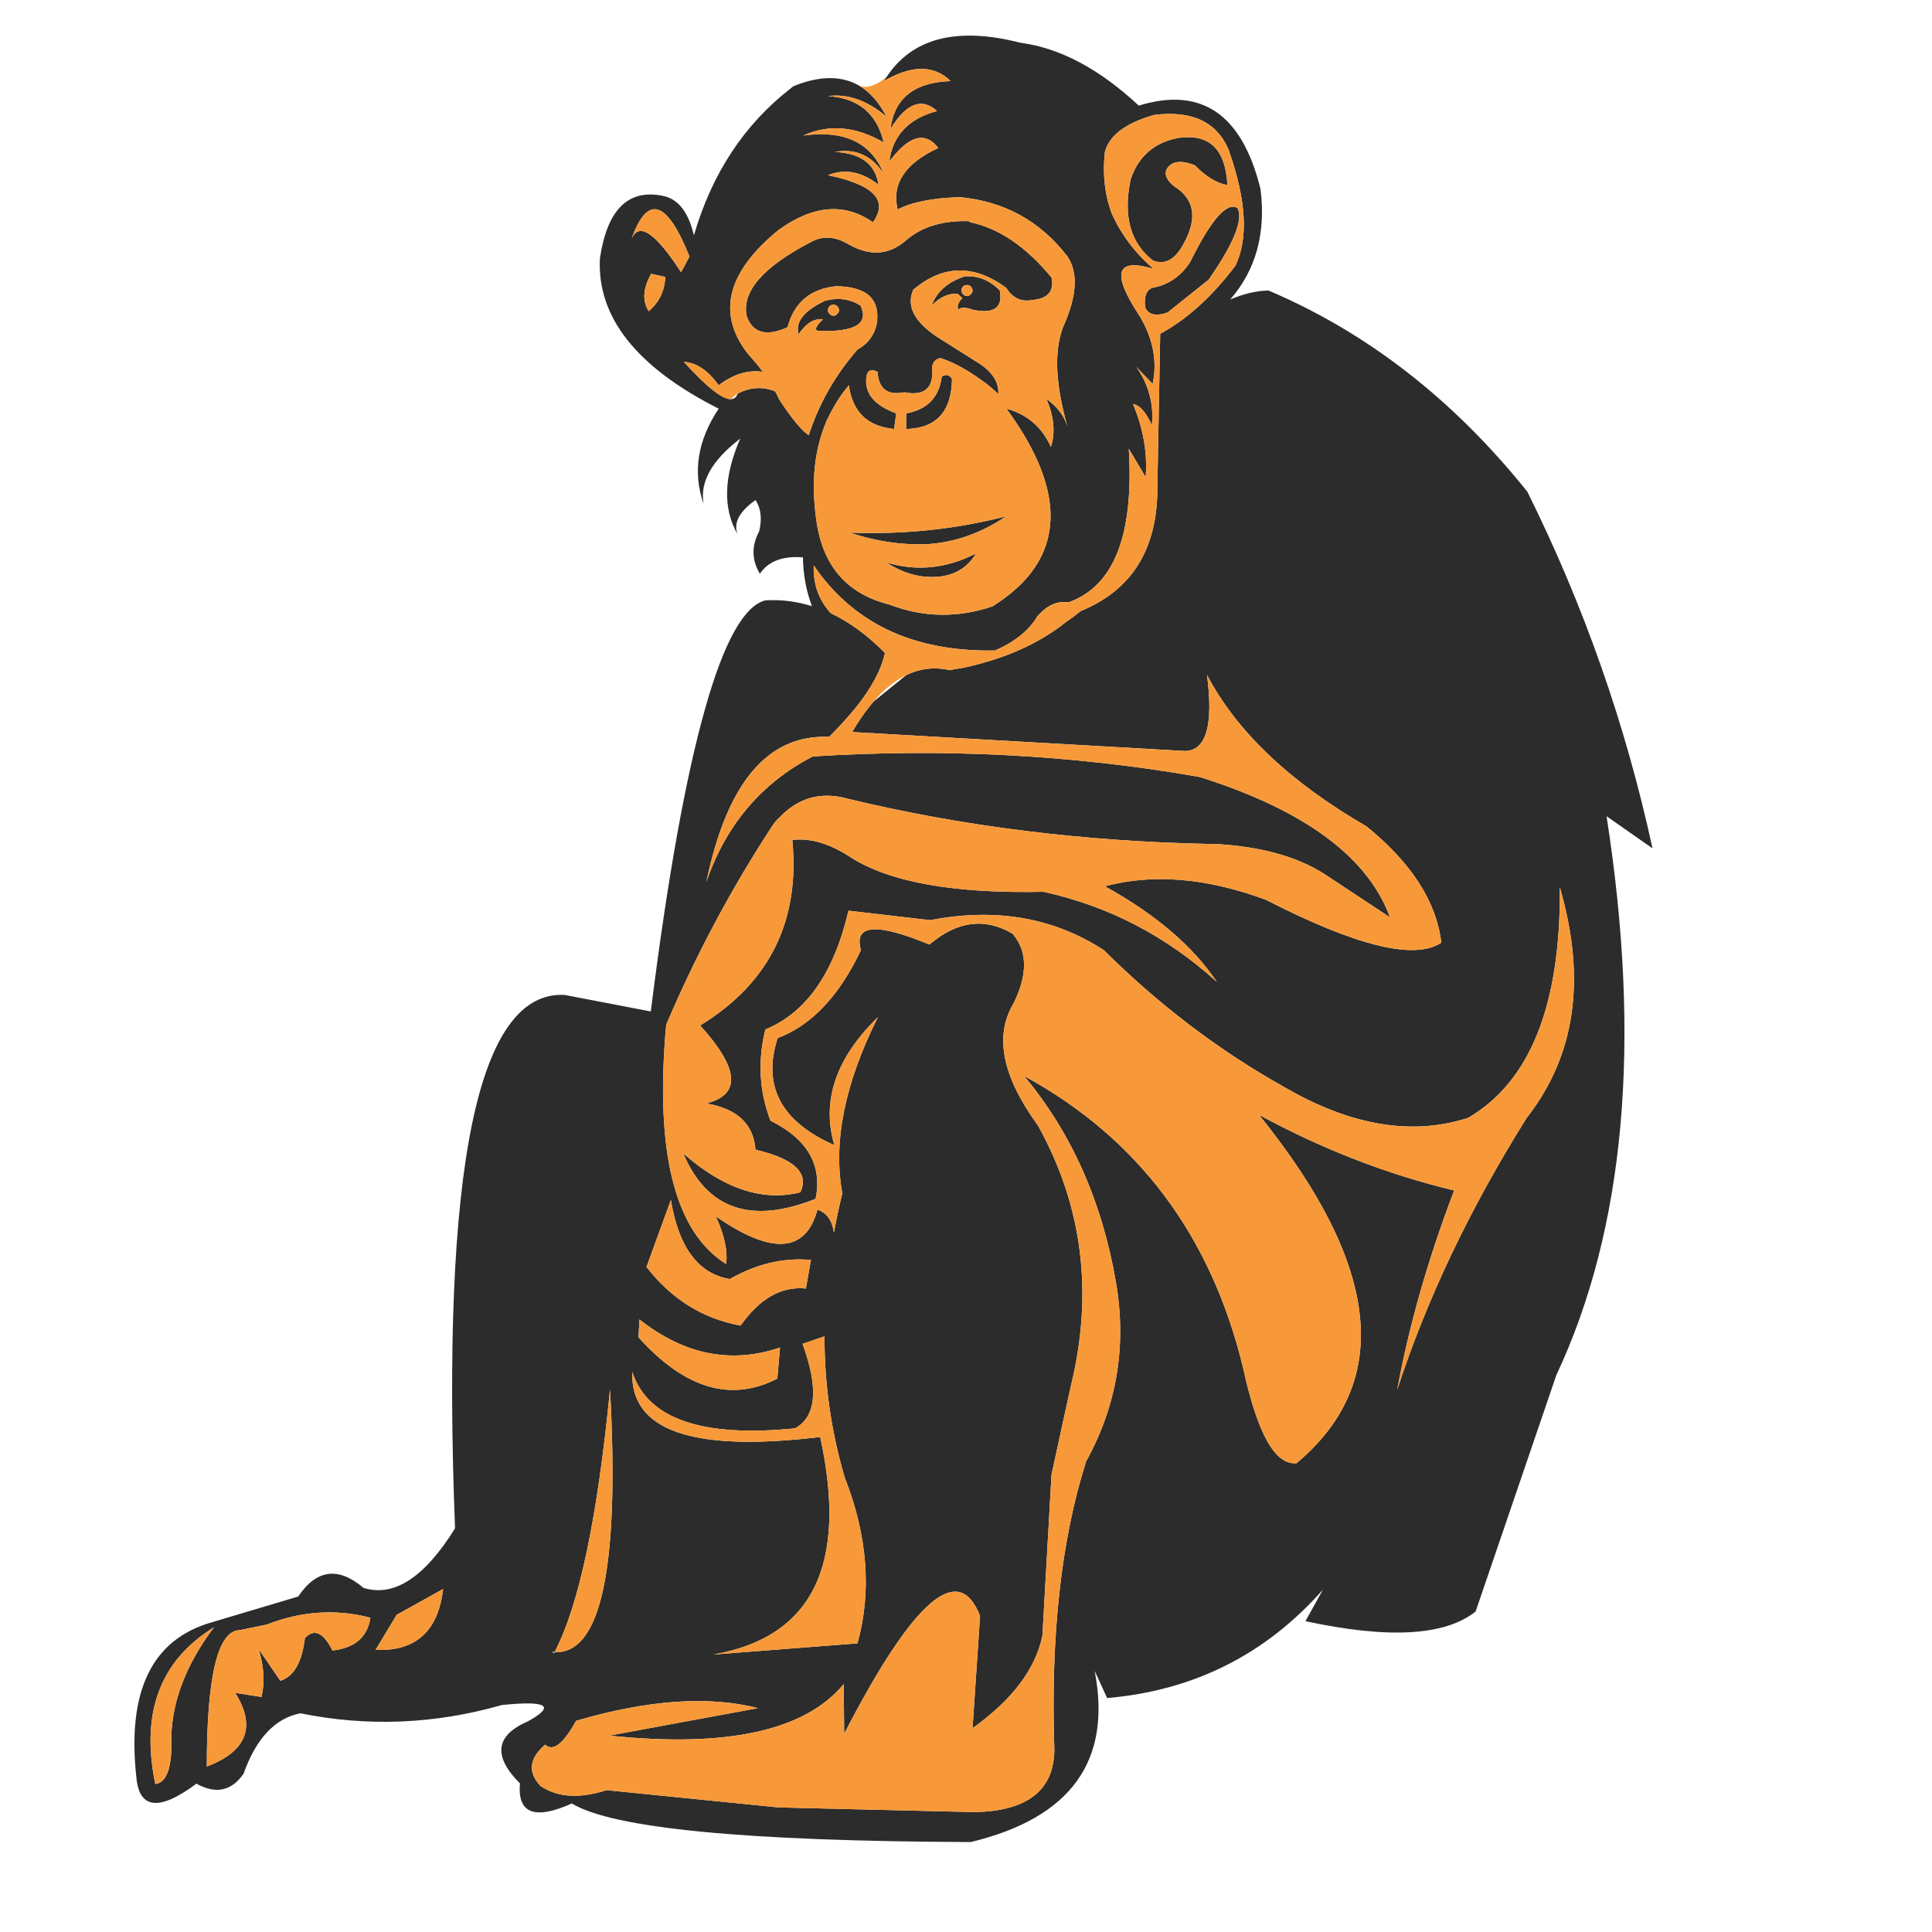 <?xml version="1.0" encoding="utf-8"?>
<!-- Generator: Adobe Illustrator 16.0.0, SVG Export Plug-In . SVG Version: 6.00 Build 0)  -->
<!DOCTYPE svg PUBLIC "-//W3C//DTD SVG 1.1//EN" "http://www.w3.org/Graphics/SVG/1.1/DTD/svg11.dtd">
<svg version="1.1" id="Layer_1" xmlns="http://www.w3.org/2000/svg" xmlns:xlink="http://www.w3.org/1999/xlink" x="0px" y="0px"
	 width="300px" height="300px" viewBox="0 0 300 300" enable-background="new 0 0 300 300" xml:space="preserve">
<g>
	<path fill-rule="evenodd" clip-rule="evenodd" fill="#2B2C2B" d="M182.931,29.349c2.461,1.862,2.862,4.47,1.204,7.825
		c-1.375,2.958-3.072,4.056-5.087,3.291c-3.521-2.717-4.681-6.919-3.48-12.607c1.211-3.633,3.729-5.79,7.555-6.466
		c4.717-0.611,7.206,1.836,7.459,7.347c-1.656-0.293-3.335-1.314-5.03-3.062c-2.256-0.906-3.75-0.657-4.475,0.746
		C180.807,27.404,181.425,28.381,182.931,29.349z M179.371,44.597c2.233-0.485,4.045-1.786,5.435-3.903
		c3.252-6.606,5.707-9.399,7.365-8.379c0.903,1.799-0.595,5.503-4.495,11.114l-6.371,5.089c-1.824,0.638-2.992,0.363-3.5-0.823
		C177.613,45.782,178.135,44.75,179.371,44.597z M114.522,61.182c0.024-0.039,0.07-0.077,0.134-0.116
		c1.926-0.969,3.833-1.063,5.72-0.286c0.216,0.382,0.401,0.765,0.555,1.147c1.927,2.972,3.477,4.859,4.648,5.662
		c1.581-4.896,4.106-9.334,7.576-13.314c1.747-0.97,2.767-2.442,3.061-4.419c0-0.103,0-0.199,0-0.288
		c0.229-3.354-1.893-5.063-6.371-5.127c-4.017,0.409-6.535,2.532-7.556,6.371c-3.264,1.48-5.376,0.918-6.332-1.684
		c-0.828-3.799,2.461-7.632,9.871-11.496c1.85-1.084,3.878-0.957,6.083,0.382c3.29,1.823,6.241,1.568,8.858-0.766
		c0.139-0.127,0.285-0.242,0.438-0.345c2.333-1.81,5.394-2.665,9.184-2.563l0.285,0.172c4.479,0.956,8.68,3.82,12.607,8.588
		c0.42,2.13-0.581,3.291-3.004,3.482c-1.695,0.332-3.036-0.293-4.018-1.875c-5.025-3.698-9.839-3.609-14.441,0.268
		c-1.176,2.614,0.224,5.165,4.188,7.652l5.549,3.5c2.422,1.442,3.577,3.125,3.463,5.051c-0.611-0.561-1.212-1.085-1.799-1.568
		c-0.115-0.09-0.229-0.167-0.344-0.23c-1.022-0.766-2.021-1.435-3.004-2.009c-1.313-0.778-2.601-1.371-3.865-1.779
		c-1.005,0.255-1.414,0.969-1.224,2.144c0,2.703-1.461,3.761-4.381,3.175c-2.601,0.522-3.978-0.536-4.132-3.175
		c-1.16-0.562-1.753-0.14-1.778,1.262c-0.089,2.295,1.467,4.023,4.668,5.184l-0.327,2.43c-4.143-0.408-6.483-2.672-7.02-6.791
		c-1.059,1.25-1.95,2.576-2.678,3.979c-0.191,0.344-0.369,0.695-0.536,1.052l-0.191,0.364c-0.064,0.14-0.114,0.267-0.152,0.382
		c-1.787,4.259-2.303,9.182-1.55,14.768c0.498,4.159,1.932,7.402,4.305,9.739c1.81,1.784,4.17,3.041,7.076,3.766
		c5.243,2.017,10.581,2.113,16.014,0.288c2.001-1.25,3.673-2.6,5.012-4.053c6.173-6.748,5.229-15.63-2.832-26.649
		c3.201,0.867,5.504,2.851,6.907,5.949c0.713-2.271,0.479-4.763-0.707-7.48c1.631,1.174,2.715,2.583,3.25,4.227
		c-1.848-6.516-2.071-11.63-0.668-15.342c2.181-4.821,2.402-8.493,0.668-11.019c-4.234-5.484-9.807-8.545-16.719-9.183
		c-4.336,0.153-7.544,0.797-9.622,1.933c-0.97-3.979,1.134-7.168,6.312-9.565c-2.039-2.652-4.577-1.951-7.614,2.104
		c0.536-4.055,3.012-6.67,7.424-7.843c-2.384-2.143-4.796-1.218-7.232,2.774c0.587-4.757,3.701-7.231,9.337-7.423
		c-2.577-2.525-6.04-2.525-10.389,0c0.128-0.229,0.27-0.434,0.423-0.611c3.989-6.084,10.93-7.864,20.812-5.338
		c6.122,0.805,12.242,4.056,18.364,9.757c9.744-2.985,16.044,1.332,18.9,12.95c0.867,6.836-0.7,12.556-4.706,17.161
		c2.081-0.893,4.063-1.359,5.949-1.398c15.33,6.518,28.727,16.93,40.192,31.24c8.775,17.663,15.255,36.122,19.436,55.38
		l-7.136-4.991c5.473,35.11,2.869,64.046-7.804,86.81l-12.53,36.69c-4.745,3.775-13.551,4.273-26.419,1.493l2.699-4.878
		c-8.89,10.063-20.057,15.668-33.497,16.815l-1.932-4.21c2.702,13.978-3.712,22.834-19.244,26.571
		c-34.933-0.128-55.579-2.124-61.943-5.988c-5.778,2.589-8.461,1.552-8.055-3.115c-4.233-4.248-3.818-7.462,1.246-9.643
		c4.348-2.412,2.991-3.254-4.076-2.526c-10.407,2.973-20.825,3.399-31.257,1.282c-3.928,0.753-6.875,3.883-8.84,9.392
		c-1.873,2.691-4.309,3.203-7.307,1.531c-5.79,4.312-8.901,3.967-9.335-1.033c-1.455-13.353,2.435-21.354,11.669-24.008
		l13.468-4.017c2.842-4.224,6.223-4.668,10.138-1.339c4.731,1.466,9.469-1.613,14.214-9.239
		c-2.181-56.001,3.501-83.609,17.045-82.832l13.351,2.562c2.614-20.813,5.448-36.556,8.495-47.231
		c2.906-10.241,6.007-15.774,9.297-16.605c1.274-0.075,2.538-0.032,3.788,0.135c1.134,0.153,2.281,0.408,3.442,0.767
		c-0.892-2.373-1.357-4.897-1.396-7.576c-3.137-0.255-5.37,0.594-6.695,2.544c-0.867-1.467-1.161-2.952-0.881-4.458
		c0.142-0.714,0.395-1.417,0.767-2.104c0.483-1.953,0.299-3.579-0.557-4.879c-2.525,1.786-3.456,3.552-2.792,5.299
		c-2.295-3.979-2.156-8.926,0.419-14.845c-4.423,3.393-6.318,6.779-5.68,10.159c-1.734-4.923-0.956-9.859,2.334-14.807
		C98.83,57.005,92.682,49.226,93.154,40.12c1.123-7.549,4.362-10.789,9.718-9.718c2.397,0.446,4.024,2.494,4.876,6.141
		c2.795-9.579,7.781-17.166,14.96-22.765c0.167-0.128,0.327-0.255,0.479-0.382c4.056-1.658,7.459-1.69,10.216-0.096
		c1.657,0.968,3.071,2.57,4.247,4.802c-3.022-2.525-6.053-3.583-9.089-3.177c4.695,0.293,7.583,2.692,8.666,7.194
		c-4.375-2.526-8.538-2.882-12.491-1.072c6.376-0.88,10.542,1.104,12.491,5.949c-1.822-2.844-4.361-3.979-7.614-3.405
		c4.056,0.192,6.321,1.888,6.793,5.088c-2.613-2.041-5.23-2.531-7.845-1.473c7.117,1.479,9.444,3.916,6.982,7.308
		c-4.412-3.086-9.316-2.673-14.711,1.243c-8.045,6.619-9.576,13.06-4.59,19.322c0.828,0.892,1.563,1.778,2.199,2.659
		c-2.256-0.345-4.539,0.35-6.848,2.085c-1.62-2.296-3.424-3.507-5.414-3.636c3.57,3.928,6.018,5.861,7.345,5.797
		C114,61.947,114.331,61.679,114.522,61.182z M135.659,108.93l5.032-4.075c2.155-1.058,4.419-1.325,6.791-0.803
		c0.051,0,0.097,0,0.135,0l0.211-0.057c0.19-0.039,0.382-0.078,0.574-0.117l1.127-0.171c6.453-1.392,11.76-3.744,15.915-7.06
		c0.792-0.534,1.577-1.122,2.355-1.759c7.981-3.252,11.955-9.654,11.917-19.208l0.44-23.854c4.119-2.206,8.015-5.733,11.688-10.579
		c2.041-4.259,1.676-10.28-1.092-18.059c-1.86-4.298-5.714-6.077-11.554-5.338c-4.414,1.263-6.958,3.176-7.632,5.739
		c-0.384,3.431-0.025,6.625,1.068,9.584c1.506,3.316,3.676,6.179,6.506,8.589c-5.891-1.797-6.605,0.657-2.143,7.365
		c2.066,3.507,2.729,7.001,1.99,10.484l-2.524-2.622c1.938,2.806,2.734,5.829,2.39,9.068c-0.866-2.016-1.843-3.125-2.927-3.33
		c1.606,3.801,2.264,7.59,1.972,11.363l-2.621-4.418c0.817,13.391-2.297,21.342-9.337,23.854c-0.458-0.051-0.91-0.051-1.357,0
		c-1.236,0.18-2.404,0.905-3.502,2.181c-1.312,2.194-3.498,3.96-6.561,5.299c-11.479,0.216-20.291-3.417-26.437-10.902
		c-0.613-0.742-1.186-1.513-1.723-2.315c-0.038,0.803,0.008,1.574,0.135,2.315c0.292,1.873,1.123,3.577,2.487,5.105
		c2.905,1.367,5.719,3.426,8.435,6.18c-0.573,2.603-2.071,5.413-4.496,8.436c-1.186,1.467-2.575,2.997-4.17,4.592
		c-9.515-0.408-15.869,7.104-19.072,22.536c3.062-8.875,8.57-15.375,16.529-19.495c20.38-1.287,40.274-0.249,59.685,3.119
		c0.229,0.052,0.473,0.109,0.728,0.173c16.068,5.139,25.806,12.371,29.211,21.691l-9.526-6.294
		c-4.056-2.792-9.427-4.458-16.107-4.991c-0.624-0.064-1.257-0.096-1.896-0.096c-19.933-0.383-38.801-2.724-56.603-7.021
		c-4.159-1.173-7.711-0.21-10.656,2.888c-0.294,0.255-0.556,0.529-0.784,0.823c-0.116,0.192-0.242,0.384-0.384,0.572
		c-6.312,9.643-11.789,19.908-16.431,30.8c-1.786,19.742,1.312,32.127,9.296,37.149c0.294-1.989-0.235-4.457-1.588-7.402
		c8.698,6.031,13.958,5.689,15.781-1.033c1.431,0.458,2.283,1.651,2.563,3.576c0.37-2.039,0.804-4.081,1.3-6.12
		c-1.464-7.958,0.377-17.076,5.53-27.355c-6.528,6.351-8.787,12.976-6.772,19.876c-8.276-3.647-11.21-9.188-8.799-16.623
		c5.254-1.978,9.565-6.531,12.932-13.66c-1.147-3.992,2.398-4.28,10.635-0.86c4.299-3.661,8.604-4.222,12.914-1.683
		c2.333,2.717,2.373,6.344,0.114,10.883c-2.984,5.013-1.709,11.313,3.826,18.902c6.964,12.535,8.651,26.067,5.07,40.592
		l-2.966,13.602l-1.417,25.022c-1.058,5.165-4.674,9.953-10.846,14.367l1.167-17.428c-3.327-8.609-10.36-2.512-21.101,18.288
		l-0.075-7.709c-5.995,7.243-18.124,9.907-36.385,7.996l23.088-4.266c-7.689-1.952-17.106-1.296-28.255,1.969
		c-2,3.611-3.602,4.841-4.799,3.693c-2.489,2.13-2.738,4.265-0.749,6.407c2.617,1.801,6.045,2.021,10.293,0.671l26.686,2.679
		l30.455,0.726c8.188-0.153,12.314-3.379,12.378-9.68c-0.601-17.625,1.045-32.552,4.935-44.782c4.759-8.622,6.308-17.854,4.649-27.7
		c-2.143-12.576-6.9-23.288-14.271-32.14c17.678,9.643,29.008,24.748,33.994,45.32c2.219,10.215,4.986,15.149,8.302,14.805
		c15.037-12.612,13.098-30.638-5.815-54.08c9.909,5.359,20.004,9.267,30.283,11.728c-4.081,10.727-7.026,21.042-8.838,30.952
		c4.579-14.066,11.28-28.139,20.104-42.219c7.576-9.667,9.291-21.599,5.146-35.791c0.152,18.235-4.598,30.166-14.251,35.791
		c-8.724,2.817-18.257,1.212-28.599-4.821c-10.051-5.624-19.375-12.702-27.97-21.234c-7.79-5.062-16.769-6.613-26.935-4.649
		l-12.701-1.474c-2.27,9.707-6.574,15.854-12.913,18.444c-1.212,4.92-0.942,9.646,0.803,14.176
		c5.739,2.842,8.072,6.884,7.003,12.126c-9.999,3.992-16.847,1.645-20.546-7.04c6.261,5.484,12.321,7.494,18.173,6.027
		c1.403-2.997-0.919-5.203-6.964-6.62c-0.292-3.979-2.838-6.369-7.633-7.174c5.434-1.376,5.114-5.414-0.956-12.109
		c10.751-6.592,15.521-16.196,14.311-28.808c2.792-0.345,5.835,0.567,9.124,2.735c6.07,3.839,16.029,5.611,29.882,5.317
		c10.086,2.208,19.059,6.869,26.915,13.986c-3.736-5.562-9.532-10.51-17.389-14.846c7.473-2.003,15.813-1.301,25.021,2.103
		c14.017,7.195,23.088,9.412,27.222,6.659c-0.753-6.365-4.624-12.384-11.611-18.061c-11.913-6.897-20.171-14.74-24.773-23.528
		c1.02,7.804-0.117,11.746-3.406,11.821l-51.689-2.945c0.83-1.442,1.697-2.724,2.603-3.846
		C135.15,109.522,135.393,109.224,135.659,108.93z M128.563,48.173c0,0.229,0.085,0.421,0.249,0.574
		c0.18,0.191,0.383,0.288,0.614,0.288c0.227,0,0.419-0.096,0.572-0.288c0.191-0.152,0.287-0.344,0.287-0.574
		c0-0.229-0.096-0.44-0.287-0.632c-0.153-0.153-0.346-0.229-0.572-0.229c-0.231,0-0.435,0.076-0.614,0.229
		C128.647,47.733,128.563,47.944,128.563,48.173z M127.799,49.569c-1.378-0.153-2.64,0.625-3.789,2.334
		c-0.548-1.913,0.823-3.647,4.113-5.203c2.041-0.536,3.877-0.28,5.511,0.765c1.313,2.806-0.873,4.113-6.563,3.922
		C126.407,51.272,126.651,50.667,127.799,49.569z M150.736,44.481c-0.153-0.153-0.345-0.229-0.575-0.229
		c-0.231,0-0.44,0.076-0.632,0.229c-0.152,0.192-0.229,0.402-0.229,0.631c0,0.218,0.076,0.409,0.229,0.574
		c0.191,0.192,0.4,0.288,0.632,0.288c0.23,0,0.422-0.096,0.575-0.288c0.188-0.165,0.285-0.355,0.285-0.574
		C151.021,44.883,150.925,44.673,150.736,44.481z M148.688,45.61c-1.439-0.078-2.785,0.542-4.035,1.855
		c0.803-2.181,2.524-3.698,5.165-4.552c2.077-0.128,3.889,0.606,5.433,2.199c0.498,2.679-0.912,3.674-4.229,2.985
		c-1.069-0.421-1.816-0.421-2.239,0c-0.19-0.586,0.025-1.187,0.651-1.799L148.688,45.61z M147.828,58.867
		c-0.079,5.05-2.45,7.633-7.118,7.748v-2.43c3.278-0.574,5.121-2.48,5.53-5.72C146.93,58.057,147.458,58.191,147.828,58.867z
		 M137.592,87.313c4.682,1.453,9.338,0.995,13.966-1.378c-1.567,2.641-4.113,3.853-7.633,3.636
		C141.821,89.443,139.709,88.69,137.592,87.313z M131.969,82.703c8.303,0.331,16.381-0.511,24.237-2.525
		c-3.801,2.589-7.874,4.031-12.225,4.323C139.953,84.653,135.946,84.055,131.969,82.703z M103.313,43.008l-2.202-0.498
		c-1.275,2.271-1.403,4.209-0.38,5.816C102.35,46.95,103.21,45.176,103.313,43.008z M105.76,42.281l1.303-2.449
		c-3.522-8.788-6.524-9.692-9.011-2.716C99.199,34.399,101.769,36.122,105.76,42.281z M99.143,207.658
		c7.179,7.984,14.366,10.12,21.56,6.408l0.419-4.82c-7.601,2.575-14.875,1.122-21.826-4.361L99.143,207.658z M36.531,262.868
		l4.075,0.631c0.536-2.257,0.388-4.732-0.44-7.422l3.367,4.916c2.104-0.675,3.372-2.882,3.807-6.62
		c1.44-1.542,2.868-0.903,4.284,1.913c3.481-0.382,5.445-2.078,5.893-5.089c-5.356-1.389-10.727-1.03-16.107,1.072l-4.209,0.859
		c-3.392,0.092-5.089,7.149-5.089,21.179C38.335,271.936,39.807,268.122,36.531,262.868z M104.173,186.33l-3.787,10.406
		c3.864,4.986,8.734,8.021,14.615,9.104c2.971-4.22,6.351-6.141,10.138-5.759l0.785-4.436c-4.221-0.396-8.425,0.593-12.605,2.963
		C108.432,197.781,105.384,193.688,104.173,186.33z M26.601,269.659c0.167-5.662,2.372-11.319,6.62-16.971
		c-8.367,5.154-11.401,13.266-9.106,24.334C25.939,276.806,26.768,274.351,26.601,269.659z M68.803,246.74l-7.213,4.017
		l-3.271,5.435C64.555,256.446,68.05,253.296,68.803,246.74z M86.115,256.535c7.243,0.369,10.112-13.237,8.609-40.821
		C92.785,235.672,89.915,249.279,86.115,256.535h-0.057c-0.103-0.038-0.209-0.057-0.326-0.057l0.326,0.286L86.115,256.535z
		 M124.623,208.671c2.525,6.951,2.129,11.327-1.187,13.124c-14.462,1.441-22.88-1.479-25.252-8.76
		c-0.342,9.13,9.38,12.496,29.174,10.1c4.337,19.843-1.204,31.105-16.623,33.784l22.42-1.741c2.231-8.111,1.563-16.721-2.01-25.825
		c-2.078-7.093-3.119-14.374-3.119-21.847L124.623,208.671z"/>
	<path fill-rule="evenodd" clip-rule="evenodd" fill="#F89939" d="M133.404,13.3c1.122,0.485,2.536,0.044,4.247-1.319
		c-0.153,0.177-0.295,0.382-0.423,0.611c4.349-2.525,7.812-2.525,10.389,0c-5.636,0.192-8.75,2.666-9.337,7.423
		c2.437-3.992,4.849-4.917,7.232-2.774c-4.412,1.172-6.888,3.788-7.424,7.843c3.037-4.055,5.575-4.756,7.614-2.104
		c-5.178,2.397-7.281,5.586-6.312,9.565c2.078-1.136,5.286-1.78,9.622-1.933c6.912,0.638,12.484,3.699,16.719,9.183
		c1.734,2.525,1.513,6.198-0.668,11.019c-1.403,3.711-1.18,8.826,0.668,15.342c-0.535-1.645-1.619-3.053-3.25-4.227
		c1.186,2.717,1.42,5.209,0.707,7.48c-1.403-3.099-3.706-5.082-6.907-5.949c8.061,11.019,9.005,19.901,2.832,26.649
		c-1.339,1.453-3.011,2.804-5.012,4.053c-5.433,1.825-10.771,1.729-16.014-0.288c-2.906-0.725-5.267-1.982-7.076-3.766
		c-2.373-2.336-3.807-5.58-4.305-9.739c-0.753-5.586-0.237-10.509,1.55-14.768c0.038-0.115,0.088-0.242,0.152-0.382l0.191-0.364
		c0.167-0.357,0.345-0.708,0.536-1.052c0.728-1.403,1.619-2.729,2.678-3.979c0.536,4.118,2.877,6.382,7.02,6.791l0.327-2.43
		c-3.201-1.161-4.757-2.889-4.668-5.184c0.025-1.402,0.618-1.824,1.778-1.262c0.154,2.639,1.531,3.698,4.132,3.175
		c2.92,0.586,4.381-0.472,4.381-3.175c-0.19-1.174,0.219-1.888,1.224-2.144c1.265,0.408,2.552,1.001,3.865,1.779
		c0.982,0.574,1.981,1.243,3.004,2.009c0.114,0.064,0.229,0.14,0.344,0.23c0.587,0.483,1.188,1.007,1.799,1.568
		c0.114-1.927-1.041-3.609-3.463-5.051l-5.549-3.5c-3.964-2.488-5.363-5.038-4.188-7.652c4.603-3.876,9.416-3.966,14.441-0.268
		c0.981,1.582,2.322,2.207,4.018,1.875c2.423-0.192,3.424-1.352,3.004-3.482c-3.928-4.769-8.129-7.633-12.607-8.588l-0.285-0.172
		c-3.79-0.103-6.851,0.752-9.184,2.563c-0.153,0.103-0.3,0.217-0.438,0.345c-2.617,2.333-5.568,2.589-8.858,0.766
		c-2.205-1.339-4.233-1.467-6.083-0.382c-7.41,3.864-10.699,7.697-9.871,11.496c0.956,2.602,3.068,3.164,6.332,1.684
		c1.021-3.838,3.539-5.962,7.556-6.371c4.479,0.064,6.6,1.772,6.371,5.127c0,0.089,0,0.185,0,0.288
		c-0.294,1.977-1.313,3.449-3.061,4.419c-3.47,3.979-5.995,8.417-7.576,13.314c-1.172-0.803-2.722-2.69-4.648-5.662
		c-0.153-0.383-0.339-0.766-0.555-1.147c-1.887-0.777-3.794-0.683-5.72,0.286c-0.063,0.039-0.109,0.077-0.134,0.116
		c-0.358,0.153-0.689,0.421-0.995,0.803c-1.327,0.064-3.775-1.869-7.345-5.797c1.989,0.128,3.793,1.339,5.414,3.636
		c2.309-1.735,4.592-2.43,6.848-2.085c-0.636-0.881-1.371-1.767-2.199-2.659c-4.986-6.262-3.455-12.703,4.59-19.322
		c5.395-3.916,10.299-4.329,14.711-1.243c2.462-3.393,0.135-5.829-6.982-7.308c2.614-1.059,5.231-0.568,7.845,1.473
		c-0.472-3.201-2.737-4.896-6.793-5.088c3.253-0.574,5.792,0.561,7.614,3.405c-1.949-4.845-6.115-6.829-12.491-5.949
		c3.953-1.81,8.116-1.454,12.491,1.072c-1.083-4.502-3.971-6.901-8.666-7.194c3.036-0.407,6.066,0.651,9.089,3.177
		C136.476,15.87,135.062,14.268,133.404,13.3z M179.371,44.597c-1.236,0.153-1.758,1.185-1.566,3.099
		c0.508,1.186,1.676,1.46,3.5,0.823l6.371-5.089c3.9-5.611,5.398-9.315,4.495-11.114c-1.658-1.021-4.113,1.773-7.365,8.379
		C183.416,42.811,181.604,44.112,179.371,44.597z M182.931,29.349c-1.506-0.968-2.124-1.945-1.854-2.927
		c0.725-1.403,2.219-1.652,4.475-0.746c1.695,1.748,3.374,2.769,5.03,3.062c-0.253-5.511-2.742-7.958-7.459-7.347
		c-3.825,0.676-6.344,2.833-7.555,6.466c-1.2,5.688-0.04,9.891,3.48,12.607c2.015,0.765,3.712-0.332,5.087-3.291
		C185.793,33.819,185.392,31.211,182.931,29.349z M140.691,104.855c-1.771,0.855-3.448,2.212-5.032,4.075
		c-0.267,0.294-0.509,0.593-0.726,0.898c-0.905,1.122-1.772,2.404-2.603,3.846l51.689,2.945c3.289-0.076,4.426-4.017,3.406-11.821
		c4.603,8.788,12.86,16.63,24.773,23.528c6.987,5.676,10.858,11.696,11.611,18.061c-4.134,2.753-13.205,0.536-27.222-6.659
		c-9.209-3.404-17.549-4.106-25.021-2.103c7.856,4.336,13.652,9.284,17.389,14.846c-7.856-7.118-16.829-11.778-26.915-13.986
		c-13.853,0.294-23.812-1.478-29.882-5.317c-3.289-2.167-6.332-3.08-9.124-2.735c1.211,12.612-3.56,22.216-14.311,28.808
		c6.07,6.695,6.39,10.733,0.956,12.109c4.795,0.805,7.341,3.195,7.633,7.174c6.045,1.417,8.367,3.623,6.964,6.62
		c-5.853,1.467-11.912-0.543-18.173-6.027c3.7,8.685,10.547,11.032,20.546,7.04c1.069-5.242-1.264-9.284-7.003-12.126
		c-1.745-4.529-2.015-9.256-0.803-14.176c6.339-2.59,10.644-8.737,12.913-18.444l12.701,1.474
		c10.166-1.964,19.145-0.413,26.935,4.649c8.595,8.532,17.919,15.61,27.97,21.234c10.342,6.033,19.875,7.639,28.599,4.821
		c9.653-5.625,14.403-17.556,14.251-35.791c4.145,14.192,2.43,26.124-5.146,35.791c-8.824,14.08-15.525,28.152-20.104,42.219
		c1.812-9.91,4.757-20.226,8.838-30.952c-10.279-2.461-20.374-6.368-30.283-11.728c18.913,23.442,20.853,41.468,5.815,54.08
		c-3.315,0.345-6.083-4.59-8.302-14.805c-4.986-20.572-16.316-35.678-33.994-45.32c7.371,8.852,12.129,19.563,14.271,32.14
		c1.658,9.846,0.109,19.078-4.649,27.7c-3.89,12.23-5.535,27.157-4.935,44.782c-0.063,6.301-4.19,9.526-12.378,9.68l-30.455-0.726
		l-26.686-2.679c-4.248,1.351-7.676,1.13-10.293-0.671c-1.989-2.143-1.74-4.277,0.749-6.407c1.198,1.147,2.799-0.082,4.799-3.693
		c11.148-3.265,20.565-3.921,28.255-1.969l-23.088,4.266c18.261,1.911,30.39-0.753,36.385-7.996l0.075,7.709
		c10.74-20.8,17.773-26.897,21.101-18.288l-1.167,17.428c6.172-4.414,9.788-9.202,10.846-14.367l1.417-25.022l2.966-13.602
		c3.581-14.524,1.894-28.057-5.07-40.592c-5.535-7.589-6.811-13.89-3.826-18.902c2.259-4.539,2.219-8.166-0.114-10.883
		c-4.311-2.539-8.615-1.978-12.914,1.683c-8.236-3.419-11.782-3.132-10.635,0.86c-3.366,7.128-7.678,11.682-12.932,13.66
		c-2.411,7.435,0.522,12.976,8.799,16.623c-2.015-6.9,0.244-13.525,6.772-19.876c-5.153,10.279-6.994,19.397-5.53,27.355
		c-0.496,2.039-0.93,4.081-1.3,6.12c-0.28-1.925-1.133-3.118-2.563-3.576c-1.823,6.723-7.083,7.064-15.781,1.033
		c1.353,2.945,1.882,5.413,1.588,7.402c-7.984-5.022-11.083-17.407-9.296-37.149c4.643-10.892,10.12-21.158,16.431-30.8
		c0.142-0.188,0.268-0.38,0.384-0.572c0.229-0.294,0.49-0.568,0.784-0.823c2.945-3.098,6.497-4.061,10.656-2.888
		c17.802,4.297,36.67,6.638,56.603,7.021c0.639,0,1.271,0.032,1.896,0.096c6.681,0.533,12.052,2.199,16.107,4.991l9.526,6.294
		c-3.405-9.321-13.143-16.552-29.211-21.691c-0.255-0.064-0.499-0.121-0.728-0.173c-19.41-3.367-39.305-4.405-59.685-3.119
		c-7.959,4.12-13.468,10.619-16.529,19.495c3.203-15.432,9.558-22.944,19.072-22.536c1.595-1.595,2.984-3.125,4.17-4.592
		c2.425-3.023,3.923-5.833,4.496-8.436c-2.716-2.754-5.529-4.813-8.435-6.18c-1.364-1.528-2.195-3.232-2.487-5.105
		c-0.127-0.742-0.173-1.513-0.135-2.315c0.537,0.803,1.109,1.574,1.723,2.315c6.146,7.484,14.958,11.118,26.437,10.902
		c3.063-1.339,5.249-3.105,6.561-5.299c1.098-1.275,2.266-2.001,3.502-2.181c0.447-0.051,0.899-0.051,1.357,0
		c7.04-2.512,10.154-10.464,9.337-23.854l2.621,4.418c0.292-3.773-0.365-7.562-1.972-11.363c1.084,0.205,2.061,1.314,2.927,3.33
		c0.345-3.239-0.451-6.262-2.39-9.068l2.524,2.622c0.739-3.483,0.076-6.978-1.99-10.484c-4.463-6.708-3.748-9.162,2.143-7.365
		c-2.83-2.41-5-5.273-6.506-8.589c-1.094-2.959-1.452-6.153-1.068-9.584c0.674-2.563,3.218-4.477,7.632-5.739
		c5.84-0.739,9.693,1.04,11.554,5.338c2.768,7.779,3.133,13.799,1.092,18.059c-3.674,4.845-7.569,8.373-11.688,10.579l-0.44,23.854
		c0.038,9.554-3.936,15.955-11.917,19.208c-0.778,0.637-1.563,1.225-2.355,1.759c-4.155,3.316-9.462,5.668-15.915,7.06l-1.127,0.171
		c-0.192,0.039-0.384,0.078-0.574,0.117l-0.211,0.057c-0.038,0-0.084,0-0.135,0C145.11,103.53,142.847,103.797,140.691,104.855z
		 M128.563,48.173c0-0.229,0.085-0.44,0.249-0.632c0.18-0.153,0.383-0.229,0.614-0.229c0.227,0,0.419,0.076,0.572,0.229
		c0.191,0.192,0.287,0.403,0.287,0.632c0,0.229-0.096,0.421-0.287,0.574c-0.153,0.191-0.346,0.288-0.572,0.288
		c-0.231,0-0.435-0.096-0.614-0.288C128.647,48.595,128.563,48.403,128.563,48.173z M127.799,49.569
		c-1.147,1.098-1.392,1.703-0.728,1.818c5.689,0.191,7.875-1.116,6.563-3.922c-1.634-1.045-3.47-1.3-5.511-0.765
		c-3.29,1.556-4.661,3.29-4.113,5.203C125.159,50.195,126.421,49.417,127.799,49.569z M150.736,44.481
		c0.188,0.192,0.285,0.402,0.285,0.631c0,0.218-0.097,0.409-0.285,0.574c-0.153,0.192-0.345,0.288-0.575,0.288
		c-0.231,0-0.44-0.096-0.632-0.288c-0.152-0.165-0.229-0.355-0.229-0.574c0-0.229,0.076-0.439,0.229-0.631
		c0.191-0.153,0.4-0.229,0.632-0.229C150.392,44.252,150.583,44.328,150.736,44.481z M137.592,87.313
		c2.117,1.377,4.229,2.13,6.333,2.258c3.52,0.217,6.065-0.995,7.633-3.636C146.93,88.308,142.273,88.766,137.592,87.313z
		 M147.828,58.867c-0.37-0.675-0.898-0.81-1.588-0.402c-0.409,3.239-2.252,5.146-5.53,5.72v2.43
		C145.378,66.5,147.749,63.917,147.828,58.867z M148.688,45.61l0.746,0.688c-0.626,0.612-0.842,1.212-0.651,1.799
		c0.423-0.421,1.17-0.421,2.239,0c3.316,0.688,4.727-0.307,4.229-2.985c-1.544-1.593-3.355-2.327-5.433-2.199
		c-2.641,0.854-4.362,2.372-5.165,4.552C145.902,46.152,147.248,45.533,148.688,45.61z M131.969,82.703
		c3.978,1.353,7.984,1.95,12.013,1.797c4.351-0.292,8.424-1.734,12.225-4.323C148.35,82.191,140.271,83.033,131.969,82.703
		l-0.594-0.075l0.44,0.075H131.969z M105.76,42.281c-3.992-6.159-6.561-7.882-7.708-5.165c2.487-6.976,5.489-6.072,9.011,2.716
		L105.76,42.281z M103.313,43.008c-0.103,2.168-0.962,3.942-2.582,5.318c-1.022-1.607-0.895-3.545,0.38-5.816L103.313,43.008z
		 M99.143,207.658l0.153-2.773c6.951,5.483,14.225,6.937,21.826,4.361l-0.419,4.82C113.509,217.778,106.321,215.643,99.143,207.658z
		 M104.173,186.33c1.211,7.358,4.259,11.451,9.146,12.279c4.181-2.37,8.385-3.359,12.605-2.963l-0.785,4.436
		c-3.787-0.382-7.167,1.539-10.138,5.759c-5.881-1.083-10.751-4.118-14.615-9.104L104.173,186.33z M36.531,262.868
		c3.276,5.254,1.804,9.067-4.42,11.439c0-14.029,1.697-21.087,5.089-21.179l4.209-0.859c5.381-2.103,10.751-2.461,16.107-1.072
		c-0.447,3.011-2.412,4.707-5.893,5.089c-1.417-2.816-2.844-3.455-4.284-1.913c-0.436,3.738-1.704,5.945-3.807,6.62l-3.367-4.916
		c0.828,2.689,0.976,5.165,0.44,7.422L36.531,262.868z M26.601,269.659c0.167,4.691-0.662,7.146-2.486,7.363
		c-2.295-11.068,0.739-19.18,9.106-24.334C28.973,258.34,26.768,263.997,26.601,269.659z M68.803,246.74
		c-0.753,6.556-4.248,9.706-10.484,9.451l3.271-5.435L68.803,246.74z M86.115,256.535c3.8-7.256,6.67-20.863,8.609-40.821
		C96.227,243.298,93.357,256.904,86.115,256.535z M124.623,208.671l3.403-1.165c0,7.473,1.041,14.754,3.119,21.847
		c3.572,9.104,4.241,17.714,2.01,25.825l-22.42,1.741c15.419-2.679,20.96-13.941,16.623-33.784
		c-19.794,2.396-29.517-0.97-29.174-10.1c2.373,7.281,10.791,10.201,25.252,8.76C126.752,219.998,127.148,215.622,124.623,208.671z"
		/>
</g>
</svg>
